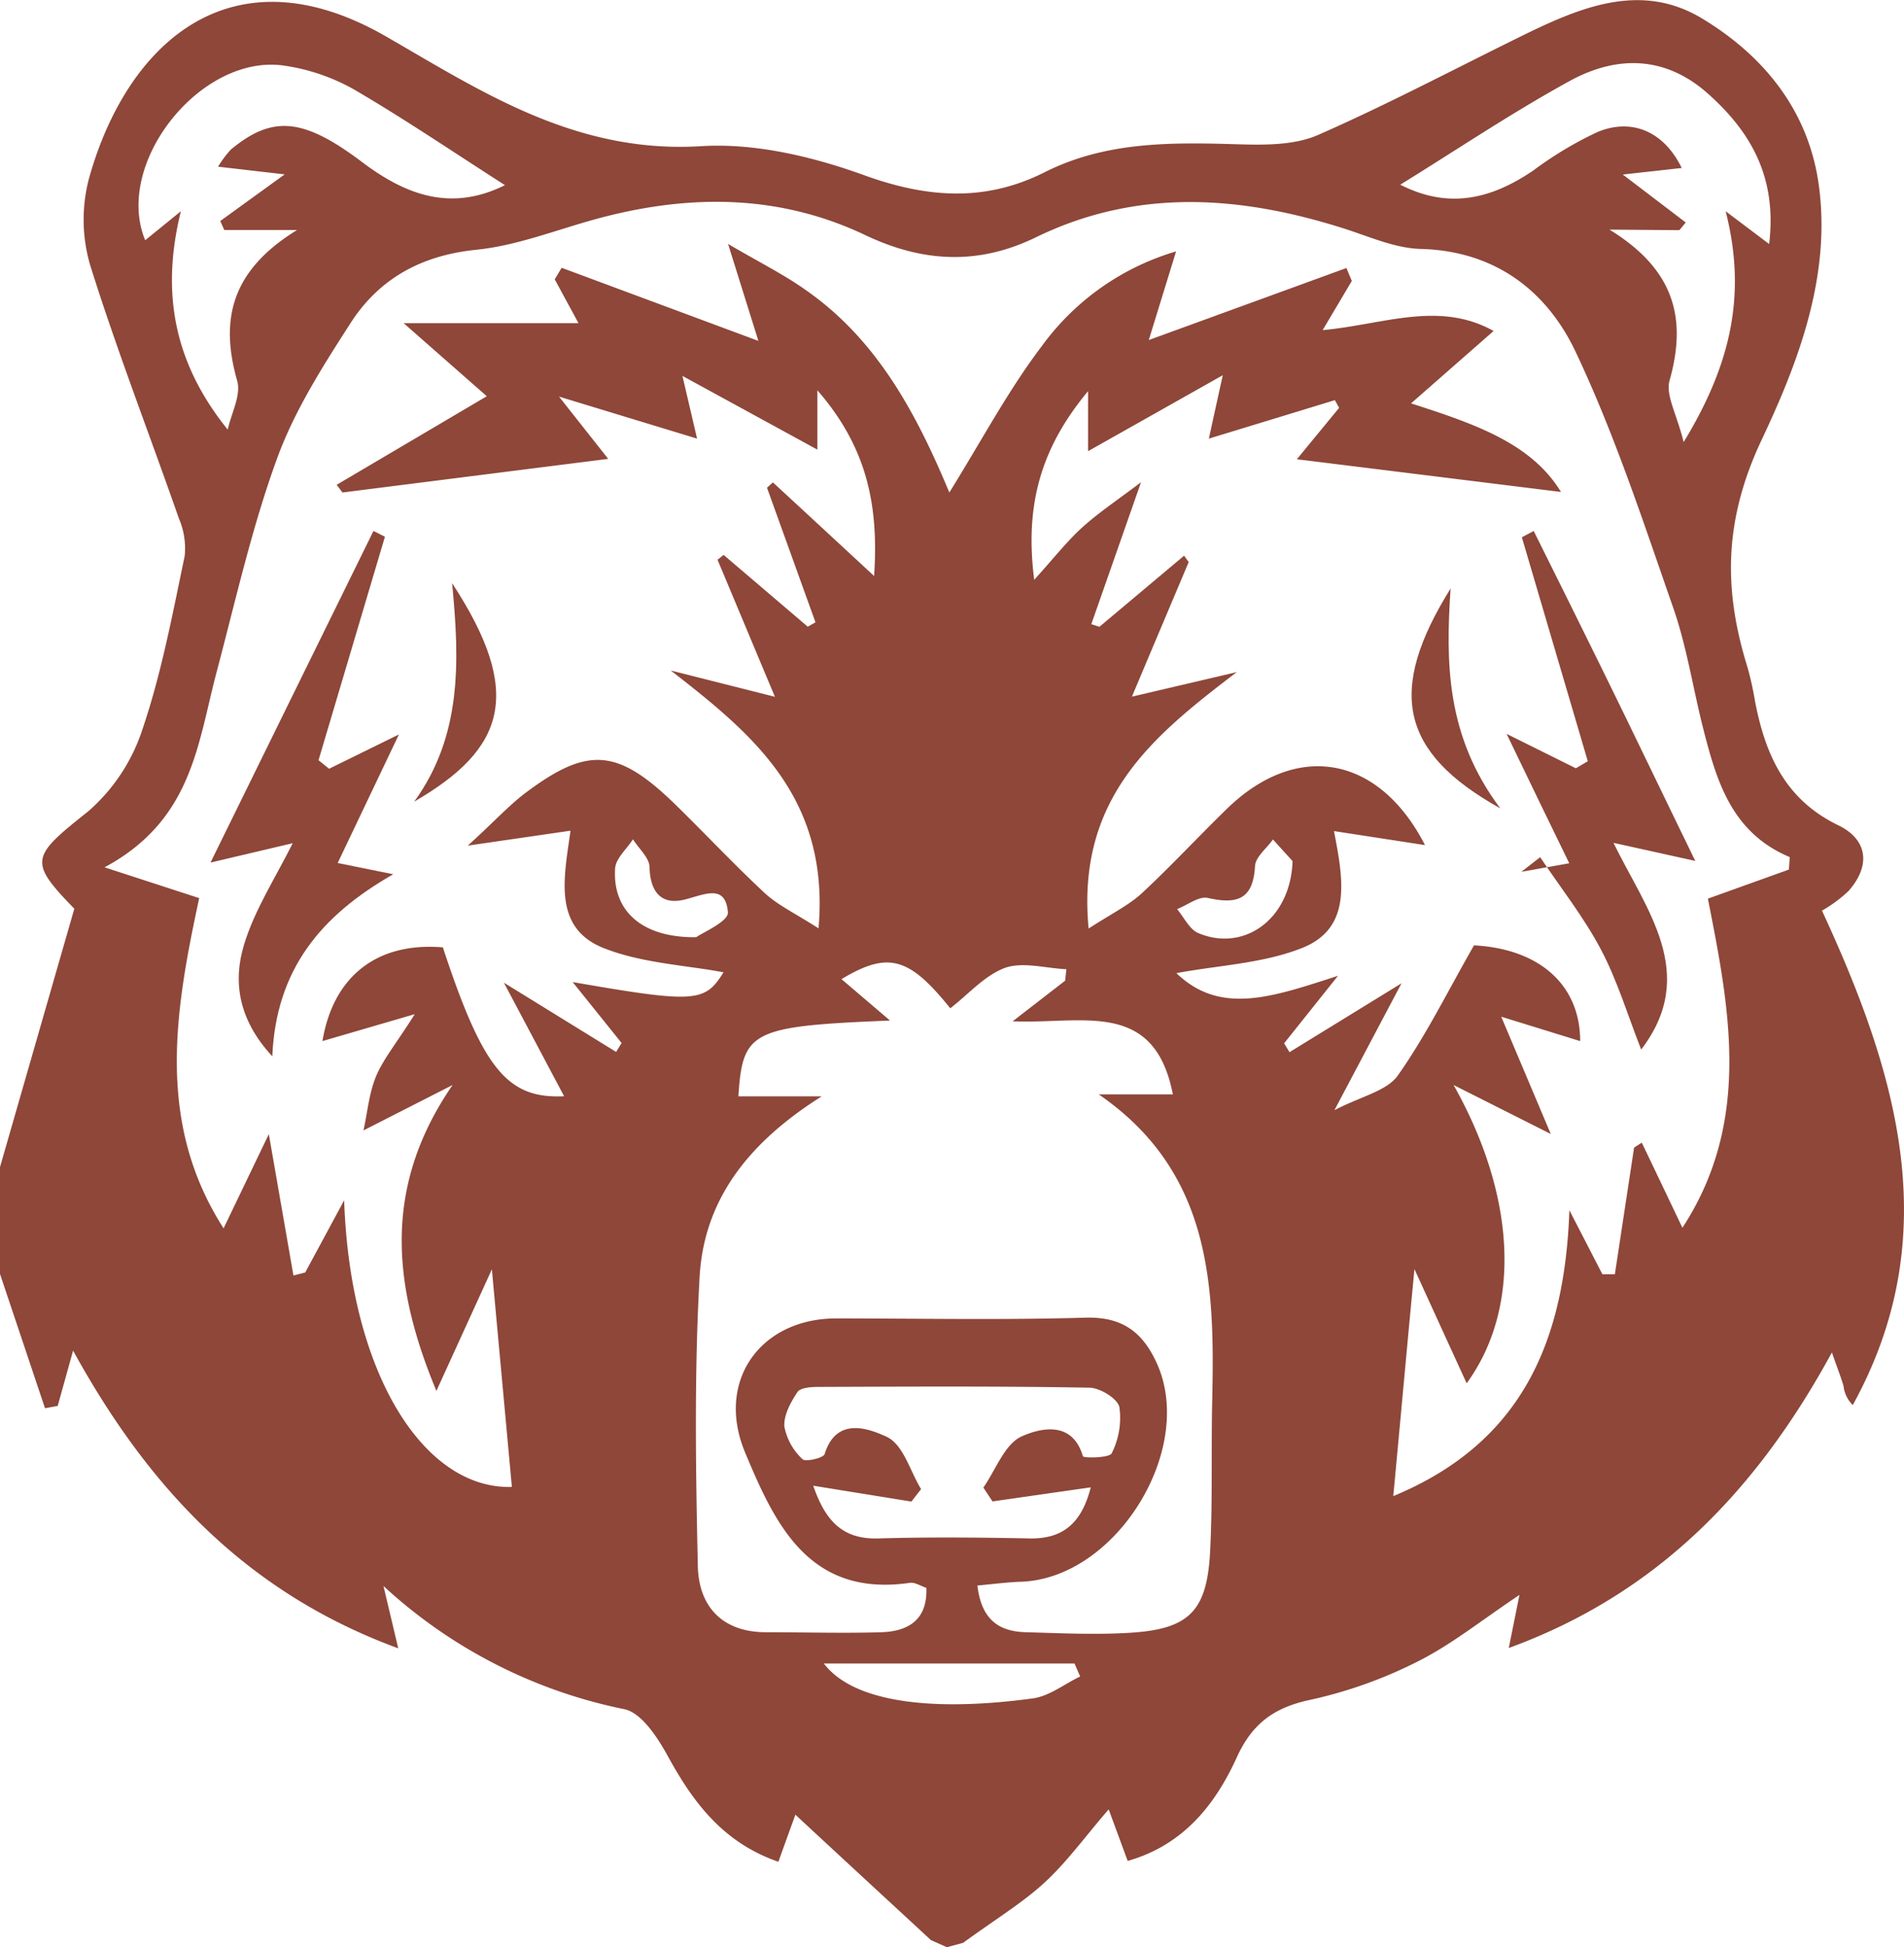 <svg xmlns="http://www.w3.org/2000/svg" viewBox="0 0 247.47 253.03">
  <defs>
    <style>
      .cls-1 {
        fill: #8e4739;
      }
    </style>
  </defs>
  <title>Asset 1</title>
  <g id="Layer_2" data-name="Layer 2">
    <g id="Resolve">
      <g id="Graphic">
        <g id="bear">
          <path class="cls-1" d="M121,252.12c-6-5.55-11.82-10.91-17.62-16.3-.65,1.79-1.4,3.86-2.21,6.12-7.23-2.51-11.11-7.76-14.42-13.82-1.3-2.36-3.35-5.49-5.55-6A65.19,65.19,0,0,1,49.84,206.1c.89,3.75,1.34,5.63,1.92,8.1-19.26-7.07-32.2-20.36-42.26-38.69l-2,7.19L5.85,183,0,165.55V151.66l9.66-33.57c-6-6.18-5.64-6.74,1.8-12.65A24,24,0,0,0,18.54,94.7C21,87.43,22.42,79.81,24,72.28a9.75,9.75,0,0,0-.74-4.88c-3.84-11-8.06-21.84-11.54-32.94a21,21,0,0,1-.13-11.36c4.94-17.57,18.56-30,38.76-18.26C54.55,7.26,58.68,9.76,63,12c8.77,4.56,17.65,7.62,28.06,7,7-.45,14.55,1.34,21.26,3.77,8.15,2.95,15.67,3.51,23.4-.36,7.91-4,16.33-3.92,24.87-3.67,3.56.11,7.5.18,10.65-1.17C180,13.73,188.52,9.24,197.12,5c7.76-3.83,15.9-7.56,24.12-2.59,7.92,4.78,13.78,11.86,15.14,21.53,1.68,11.91-2.71,23.26-7.4,33.19-4.92,10.43-5,19.43-1.87,29.52a40.16,40.16,0,0,1,1,4.5c1.33,6.88,3.9,12.74,10.79,16.08,3.89,1.88,4.28,5.28,1.33,8.59a18.58,18.58,0,0,1-3.42,2.52c10,21.6,16,42.46,4,64.25a4.15,4.15,0,0,1-1.2-2.47c-.28-1-.68-2-1.51-4.37-9.91,18.19-22.89,31.43-42,38.41.5-2.49.88-4.35,1.39-6.9-4.9,3.27-8.83,6.45-13.24,8.66a58.72,58.72,0,0,1-14.07,5c-4.63,1-7.44,3.1-9.4,7.39-2.84,6.25-7,11.46-14.21,13.52l-2.47-6.7c-3,3.46-5.34,6.73-8.25,9.43s-6.19,4.65-10.67,7.91l-2.11.57Zm74.12-120,6.44,15.24L188.93,141c8.09,14.36,8.88,28.89,1.7,38.76-2.09-4.55-4.24-9.26-6.79-14.84-1,10.49-1.82,19.6-2.75,29.5,16.91-7,22.29-20.35,22.89-37.15l4.29,8.32,1.62,0q1.25-8.24,2.5-16.46l1-.64c1.7,3.55,3.39,7.09,5.28,11.06,9.06-13.87,6.1-28.63,3.31-42.77L232.51,113l.11-1.62c-7.58-3.18-9.51-9.9-11.25-16.71-1.33-5.23-2.13-10.63-3.9-15.7-3.91-11.21-7.62-22.57-12.69-33.27-3.74-7.89-10.45-13.1-20.12-13.35-3.36-.09-6.7-1.61-10-2.66-13.47-4.28-26.87-5.25-40,1.14-7.52,3.66-14.72,3.27-22.18-.27-11.33-5.39-23.1-5.34-35-2.1-5.19,1.42-10.32,3.47-15.61,4-7.13.73-12.6,3.76-16.31,9.53S38.27,53.38,36,59.61c-3.28,9-5.39,18.47-7.86,27.78S25,106.57,13.59,112.71l12.3,4c-3.14,14.62-5.66,29.15,3.17,42.91l5.88-12.24,3.2,18.37,1.53-.39c1.46-2.71,2.93-5.42,5.06-9.38.76,22.44,10.32,37.59,21.8,37.25-.82-8.94-1.65-17.92-2.6-28.28l-7.21,15.8C51,167,49.73,154.23,58.82,141l-11.58,5.9c.53-2.38.73-4.9,1.67-7.11s2.67-4.3,5-8l-12,3.5c1.41-8.46,7.13-12.89,15.65-12.18,5.23,15.9,8.42,19.69,15.76,19.35-2.33-4.39-4.77-9-7.83-14.76l14.59,9,.71-1.16-6.36-7.92c16,2.78,17.18,2.63,19.61-1.27-4.95-.93-10.58-1.18-15.54-3.13-6.73-2.64-5.17-9.25-4.35-15.27L60.8,109.89c3.32-3,5.26-5.16,7.51-6.86,8-6,11.87-5.77,19.15,1.21,4,3.88,7.83,8,11.93,11.81,1.68,1.56,3.86,2.58,7,4.59,1.47-17-8.56-25.24-19.21-33.51l13.54,3.42c-2.79-6.65-5.12-12.23-7.46-17.81l.79-.63,10.94,9.33,1-.57L99.69,63.38l.77-.69c4.22,3.89,8.43,7.79,13.15,12.16.62-9.18-.92-16.72-7.37-24.13v7.71L88.7,48.85,90.6,57,72.66,51.54l6.39,8.09L44.51,64l-.75-1L63.27,51.49,52.47,42H75.19l-3.09-5.7.9-1.5L98.57,44.3,94.63,31.7c4.08,2.4,7.33,4,10.28,6.12C114,44.22,119.08,53.67,123.39,64c4.25-6.84,7.65-13.27,12-19a33.14,33.14,0,0,1,17.47-12.33l-3.55,11.52L175,34.83l.7,1.68-3.79,6.39c7.87-.72,15.1-3.86,22.22.11l-10.73,9.41c8.5,2.73,15.64,5.23,19.49,11.51l-34.33-4.25L174.05,53l-.55-1-16.38,5c.59-2.69,1-4.58,1.81-8.24l-17.51,9.87v-7.8c-6.25,7.51-8.22,14.95-7,24.52,2.64-2.92,4.38-5.17,6.45-7s4.54-3.5,7.43-5.68c-2.41,6.88-4.43,12.66-6.46,18.44l1.06.34,11-9.24.6.83c-2.32,5.5-4.65,11-7.38,17.49l13.63-3.19c-10.86,8.27-20.86,16.33-19.26,33.32,3-1.93,5.16-3,6.84-4.51,3.82-3.54,7.36-7.37,11.09-11,9.1-8.9,19.81-7,25.79,4.67L173.38,108c1.24,6.37,2.36,12.64-4.19,15.21-5.07,2-10.83,2.23-16.29,3.25,5.76,5.55,12.57,3.06,21,.35l-7,8.77.7,1.15,14.56-8.95-8.72,16.49c3.49-1.82,6.81-2.49,8.24-4.51,3.67-5.19,6.51-11,9.9-16.91,8.47.44,13.8,5.12,13.8,12.44Zm-56.68-4.68.16-1.49c-2.69-.12-5.65-1-8-.17-2.65,1-4.75,3.44-7.09,5.25-5.37-6.69-8.09-7.42-14.14-3.79l6.31,5.38c-18,.74-19.16,1.31-19.71,9.85H106.8c-9.87,6.22-15.32,13.72-15.87,23.48-.7,12.48-.51,25-.23,37.55.11,5.21,3.13,8.61,8.87,8.61,5,0,10,.15,15,0,3.4-.12,6-1.54,5.83-5.77-.75-.24-1.49-.75-2.14-.65-13.1,1.9-17.52-7.61-21.41-16.92s2-17.43,11.81-17.44c10.8,0,21.61.22,32.4-.1,4.85-.14,7.48,1.9,9.33,6,5,11.21-5.37,27.91-17.7,28.32-1.8.06-3.59.3-5.65.49.52,4.55,2.92,6,6.36,6.07,4.43.13,8.88.34,13.3.08,7.86-.45,10.2-2.78,10.59-10.69.33-6.55.12-13.12.27-19.67.34-15-.19-29.6-14.76-39.62h9.64c-2.43-12.43-11.77-9.1-20.82-9.49Zm70.75-97.6c8.56,5.25,10.05,11.65,7.81,19.61-.54,1.88.92,4.32,1.83,8,6.21-10.2,8.19-19.28,5.46-30l5.65,4.26C231,23,227.51,17.09,222,12.18s-11.73-5-17.77-1.77C196.73,14.5,189.59,19.31,182,24c6.37,3.26,11.92,1.81,17.31-1.86a47.69,47.69,0,0,1,8.36-5c4.59-1.88,8.68.1,10.91,4.69l-7.66.85,8.18,6.23-.82,1ZM29.6,55.83c.46-2.13,1.76-4.49,1.23-6.33-2.28-8-.76-14.36,7.78-19.61H29.15l-.52-1.17L37,22.66l-8.66-1A14.24,14.24,0,0,1,30,19.44c5.39-4.46,9.37-4.18,17.06,1.62,5.71,4.3,11.57,6.48,18.57,3-6.66-4.26-13-8.57-19.56-12.4a26,26,0,0,0-9.2-3.14c-10.8-1.53-22.12,12.72-18,22.7l4.64-3.77C20.84,38.24,22.74,47.33,29.6,55.83Zm76.1,137.24c1.57,4.56,3.81,7,8.48,6.85,6.55-.19,13.11-.13,19.67,0,4.61.08,6.81-2.32,7.92-6.64L129,195.11l-1.19-1.8c1.62-2.31,2.78-5.68,5-6.66s6.52-2.21,7.94,2.59c.08.26,3.45.23,3.74-.38a10.18,10.18,0,0,0,1-6c-.23-1.11-2.51-2.51-3.89-2.53-11.75-.21-23.51-.14-35.27-.1-.93,0-2.31.1-2.69.68-.88,1.33-1.8,3-1.69,4.49a7.83,7.83,0,0,0,2.35,4.22c.36.39,2.72-.15,2.88-.66,1.52-4.93,5.75-3.3,8-2.28s3.07,4.45,4.54,6.83l-1.26,1.62Zm1.38,23.1c3.71,4.91,13.61,6.37,27.15,4.54,2.15-.29,4.11-1.87,6.16-2.85l-.73-1.69ZM90.49,121.79c.77-.57,4.22-2.05,4.12-3.23-.31-3.76-3.06-2.3-5.58-1.67-3.06.77-4.51-.93-4.61-4.19,0-1.23-1.4-2.42-2.15-3.63-.81,1.26-2.23,2.47-2.32,3.77C79.58,118.28,83.34,121.88,90.49,121.79ZM168,111.9l-2.55-2.81c-.81,1.15-2.26,2.26-2.33,3.45-.24,4.36-2.33,5-6.13,4.15-1.16-.27-2.66.93-4,1.45.9,1.06,1.59,2.61,2.73,3.1C161.53,123.74,167.73,119.62,168,111.9Z"/>
          <path class="cls-1" d="M199.34,69c3,6,6,12.09,9,18.17,4,8.14,7.91,16.32,12,24.71l-10.63-2.35c4.23,8.67,11.14,17,3.6,26.86-1.75-4.46-3.09-8.94-5.23-13-2.23-4.22-5.23-8-7.9-12l-2.44,1.9,6.22-1.11c-2.49-5.13-5-10.26-8.14-16.81l9,4.47,1.55-.92q-4.29-14.55-8.57-29.1Z"/>
          <path class="cls-1" d="M43.89,112.15l7.22,1.46C41.67,119,35.88,126,35.39,137.27c-4.44-4.8-5.12-9.73-3.68-14.48,1.35-4.49,4-8.56,6.34-13.22l-10.69,2.52C34.47,97.63,41.5,83.3,48.54,69l1.49.75Q45.71,84.26,41.4,98.79l1.37,1.11,9.08-4.46Z"/>
          <path class="cls-1" d="M53.84,104.17C60,95.66,59.77,86.1,58.76,75.78,68.15,90.11,65.64,97.33,53.84,104.17Z"/>
          <path class="cls-1" d="M188.54,76.47c-.65,9.71-.57,19.21,6.46,28.58C181.87,97.73,180.3,89.72,188.54,76.47Z"/>
        </g>
      </g>
    </g>
  </g>
</svg>
